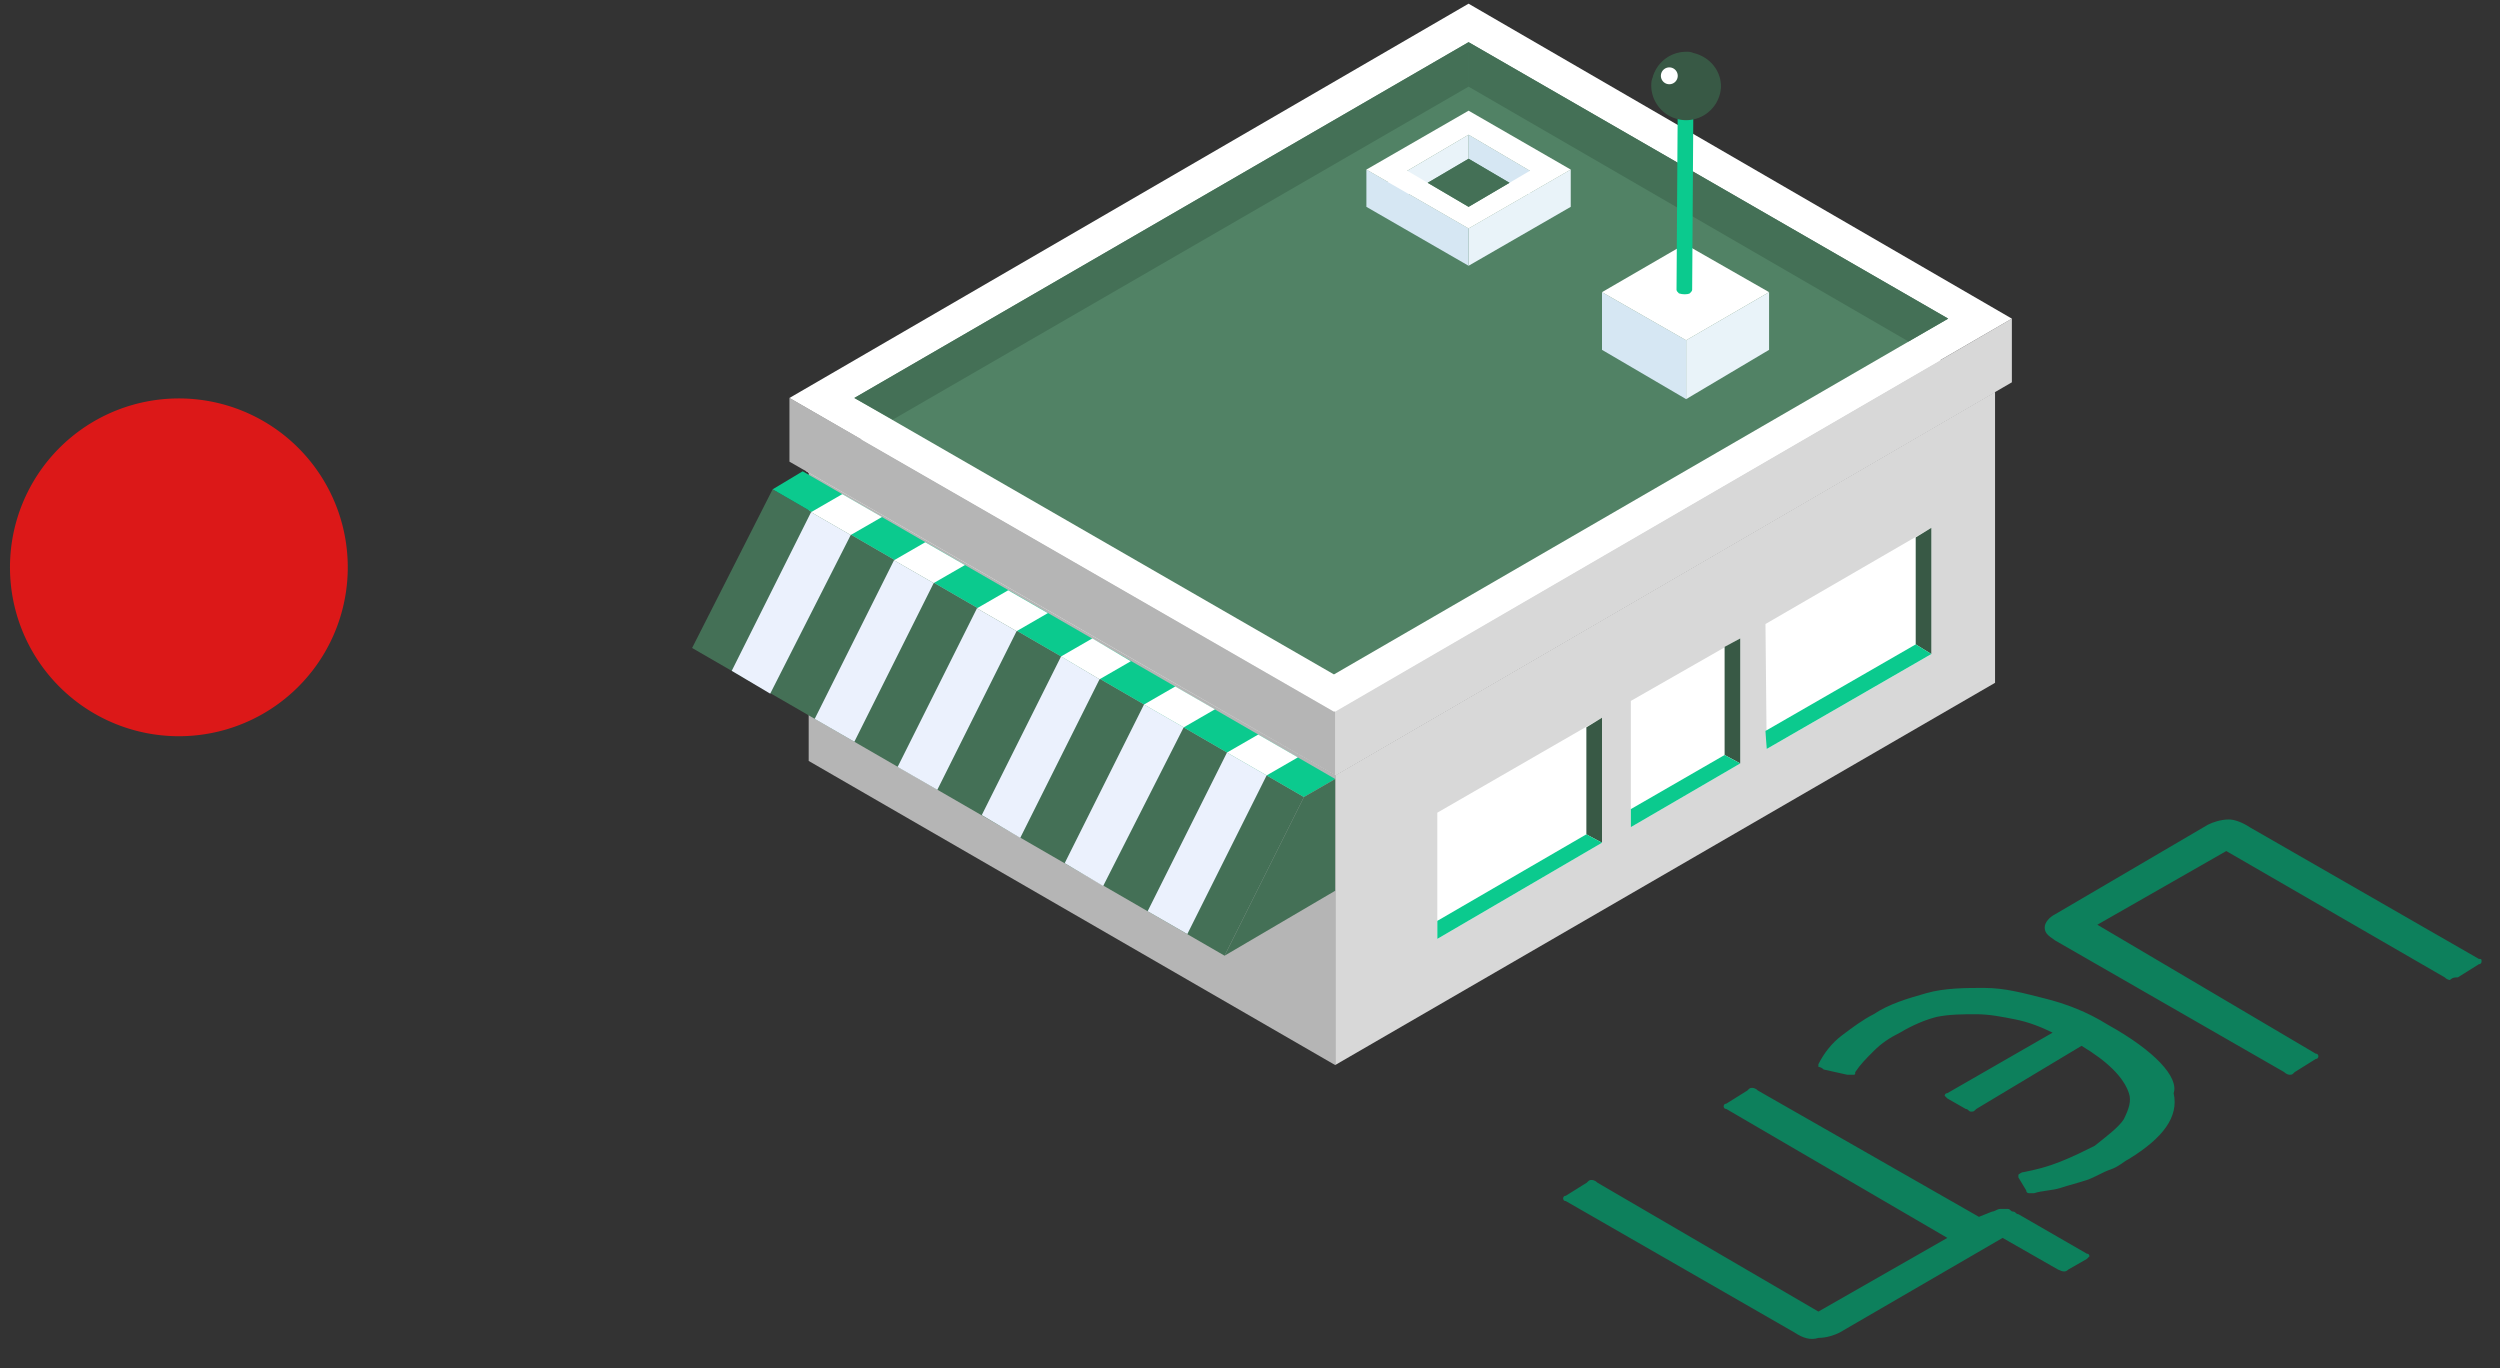 <svg width="95" height="52" fill="none" xmlns="http://www.w3.org/2000/svg"><rect width="100%" height="100%" fill="#333333" stroke="none"/><path d="M6.717 27.976a6.418 6.418 0 100-12.835 6.418 6.418 0 000 12.835z" fill="#DC1818"/><path d="M75.812 14.894v11.053L50.736 40.472V29.464l25.076-14.57z" fill="#D8D8D8"/><path d="M50.736 29.464v11.008L30.73 28.916V17.908l20.006 11.556z" fill="#B5B5B5"/><path d="M75.812 14.894l-25.076 14.57L30.638 17.91 55.76 3.338l20.052 11.556z" fill="#fff"/><path d="M76.451 12.107v2.421L50.735 29.464v-2.42l25.716-14.937z" fill="#D8D8D8"/><path d="M50.736 27.044v2.42L29.999 17.543v-2.42l20.737 11.92z" fill="#B5B5B5"/><path d="M76.451 12.108L50.69 27.044 29.999 15.123 55.805.14 76.45 12.108z" fill="#fff"/><path d="M74.03 12.108l-23.34 13.52-18.225-10.505 23.34-13.52L74.03 12.108z" fill="#518265"/><path d="M55.806 1.603v1.69l16.717 9.683 1.508-.868L55.806 1.603zm-23.341 13.52l23.34-13.52v1.69L33.926 15.945l-1.461-.822z" fill="#447056"/><path d="M55.806 6.033l2.33 1.37v-.914l-2.33-1.37v.914z" fill="#D6E7F3"/><path d="M55.806 5.12v.913L52.7 7.86v-.914l3.106-1.827zm3.882 1.323V7.86l-3.882 2.239V8.68l3.882-2.238z" fill="#E9F3F9"/><path d="M51.923 6.443V7.86l3.883 2.239V8.68l-3.883-2.238z" fill="#D6E7F3"/><path d="M55.806 4.206l-3.883 2.238 3.883 2.238 3.882-2.238-3.882-2.238zm-2.33 2.284l2.33-1.37 2.33 1.37-2.33 1.37-2.33-1.37z" fill="#fff"/><path d="M55.806 6.032l-1.553.914 1.553.913 1.553-.913-1.553-.914zm-9.273 30.284L26.3 24.623l3.06-6.03 20.19 11.694-3.016 6.03z" fill="#447056"/><path d="M49.548 30.287L29.36 18.594l1.142-.685 20.235 11.693-1.188.685z" fill="#0BCA8E"/><path d="M50.735 29.602v4.248l-4.202 2.467 3.015-6.03 1.187-.684z" fill="#447056"/><path d="M29.268 26.359l-1.462-.868 3.015-6.03 1.507.869-3.06 6.029zm3.197 1.827l-1.507-.868 3.015-6.029 1.507.868-3.015 6.03zm3.152 1.827l-1.508-.868 3.015-6.029 1.507.868-3.014 6.03zm3.151 1.827l-1.461-.867 3.014-6.03 1.462.868-3.015 6.03zm3.152 1.828l-1.462-.868 3.015-6.03 1.507.868-3.06 6.03zm3.198 1.827l-1.508-.868 3.015-6.03 1.507.868-3.014 6.03z" fill="#EBF1FD"/><path d="M47.813 27.912l-1.188.685 1.507.868 1.188-.685-1.507-.868zm-3.153-1.826l-1.187.685 1.508.868 1.187-.685-1.507-.868zm-3.151-1.827l-1.188.685 1.462.868 1.188-.685-1.462-.868zm-3.197-1.829l-1.188.686 1.507.868 1.188-.686-1.507-.867zm-3.152-1.825l-1.187.685 1.507.867 1.188-.685-1.508-.867zm-3.152-1.828l-1.187.685 1.507.868 1.188-.685-1.508-.868zm28.868 8.496v4.75l-6.258 3.655v-4.796l6.258-3.609z" fill="#fff"/><path d="M60.876 32.024l-.594-.32v-4.065l.594-.366v4.75z" fill="#385945"/><path d="M60.282 31.704l-5.664 3.289v.685l6.258-3.654-.594-.32z" fill="#0BCA8E"/><path d="M73.391 20.058v4.796l-6.257 3.608-.046-4.75 6.303-3.654z" fill="#fff"/><path d="M73.391 24.853l-.594-.366v-4.065l.594-.365v4.796z" fill="#385945"/><path d="M72.797 24.487l-5.71 3.289.047.685 6.257-3.608-.594-.366z" fill="#0BCA8E"/><path d="M66.129 24.26v4.75l-4.157 2.42v-4.795l4.157-2.375z" fill="#fff"/><path d="M66.129 29.01l-.594-.32v-4.11l.594-.32v4.75z" fill="#385945"/><path d="M65.535 28.69l-3.563 2.056v.685l4.157-2.42-.594-.32z" fill="#0BCA8E"/><path d="M67.225 11.102v2.192l-3.152 1.873v-2.238l3.152-1.827z" fill="#E9F3F9"/><path d="M64.073 12.929v2.238l-3.197-1.873v-2.192l3.197 1.827z" fill="#D6E7F3"/><path d="M67.225 11.102l-3.152 1.828-3.197-1.828 3.151-1.827 3.198 1.827z" fill="#fff"/><path d="M64.347 4.115l-.045 6.897c0 .046-.046.092-.092.137-.091.046-.274.046-.41 0-.047-.045-.092-.091-.092-.137l.045-6.897c0 .046.046.092.092.137.091.046.274.046.41 0 .092-.091.092-.137.092-.137z" fill="#0BCA8E"/><path d="M64.256 3.978c.092.045.092.182 0 .228-.091.046-.274.046-.41 0-.092-.046-.092-.183 0-.228.136-.046.319-.046.41 0z" fill="#35567B"/><path d="M65.398 3.292a1.326 1.326 0 01-2.65 0c0-.091 0-.228.046-.32a1.318 1.318 0 011.28-1.004.58.58 0 01.273.045c.594.137 1.05.64 1.05 1.28z" fill="#385945"/><path d="M65.078 3.11a1.13 1.13 0 01-1.142 1.143 1.13 1.13 0 01-1.142-1.142V3.02a1.318 1.318 0 011.28-1.005c.09 0 .182 0 .273.045.457.137.731.548.731 1.05z" fill="#385945"/><path d="M63.434 3.201a.32.32 0 100-.64.32.32 0 000 .64z" fill="#fff"/><g clip-path="url(#clip0)" fill="#0D805C"><path d="M76.699 46.14c-.1 0-.1-.1-.2-.1s-.1-.1-.2-.1h-.3c-.1 0-.2.1-.3.1l-.5.2-8.4-4.8c-.1-.1-.2-.1-.2-.1-.1 0-.1 0-.2.1l-.8.5c-.1 0-.1.1-.1.1s0 .1.1.1l8.4 4.9-4.9 2.8-8.4-4.9c-.1-.1-.2-.1-.2-.1-.1 0-.1 0-.2.1l-.8.5c-.1 0-.1.1-.1.1s0 .1.1.1l8.7 5c.3.2.6.3.9.2.3 0 .6-.1.8-.2l6.2-3.6 2.1 1.2c.2.1.3.1.4 0l.7-.4.1-.1s0-.1-.1-.1l-2.6-1.5zm3.4-7.199c-.8-.5-1.6-.8-2.4-1-.8-.2-1.5-.4-2.3-.4-.7 0-1.5 0-2.2.2-.7.2-1.4.4-2 .8-.4.2-.8.5-1.2.8-.4.3-.7.7-.9 1.1v.1s.1 0 .2.1l.9.2h.2c.1 0 .1 0 .1-.1.2-.3.4-.5.7-.8.3-.3.6-.5 1-.7.5-.3 1-.5 1.4-.6.5-.1 1-.1 1.5-.1s1 .1 1.5.2 1 .3 1.4.5l-4 2.3c-.1 0-.1.1-.1.1l.1.1.7.4c.1 0 .1.1.2.1s.1 0 .2-.1l4-2.4c.5.3.9.6 1.2.9.3.3.5.6.6.9.1.3 0 .6-.2 1-.2.3-.6.6-1.1 1-.4.2-.8.4-1.3.6-.5.2-.9.3-1.4.4-.1 0-.2.1-.2.1v.1l.3.5c0 .1.1.1.1.1h.2c.3-.1.7-.1 1-.2.3-.1.7-.2 1-.3.3-.1.6-.3.9-.4.3-.1.5-.3.7-.4 1.3-.8 1.9-1.6 1.7-2.5.2-.6-.7-1.6-2.5-2.6zm14.1-2.501l-8.7-5c-.3-.2-.6-.3-.8-.3-.3 0-.6.1-.8.2l-5.8 3.4c-.2.1-.4.3-.4.5s.1.3.4.5l8.7 5c.1.1.2.1.2.1.1 0 .1 0 .2-.1l.8-.5c.1 0 .1-.1.1-.1s0-.1-.1-.1l-8.3-4.9 4.9-2.8 8.3 4.8c.1.1.2.1.2.1.1-.1.2-.1.3-.1l.8-.5c.1 0 .1-.1.1-.1 0-.1 0-.1-.1-.1z"/></g><defs><clipPath id="clip0"><path fill="#fff" transform="translate(59.299 31.14)" d="M0 0h35v19.9H0z"/></clipPath></defs></svg>